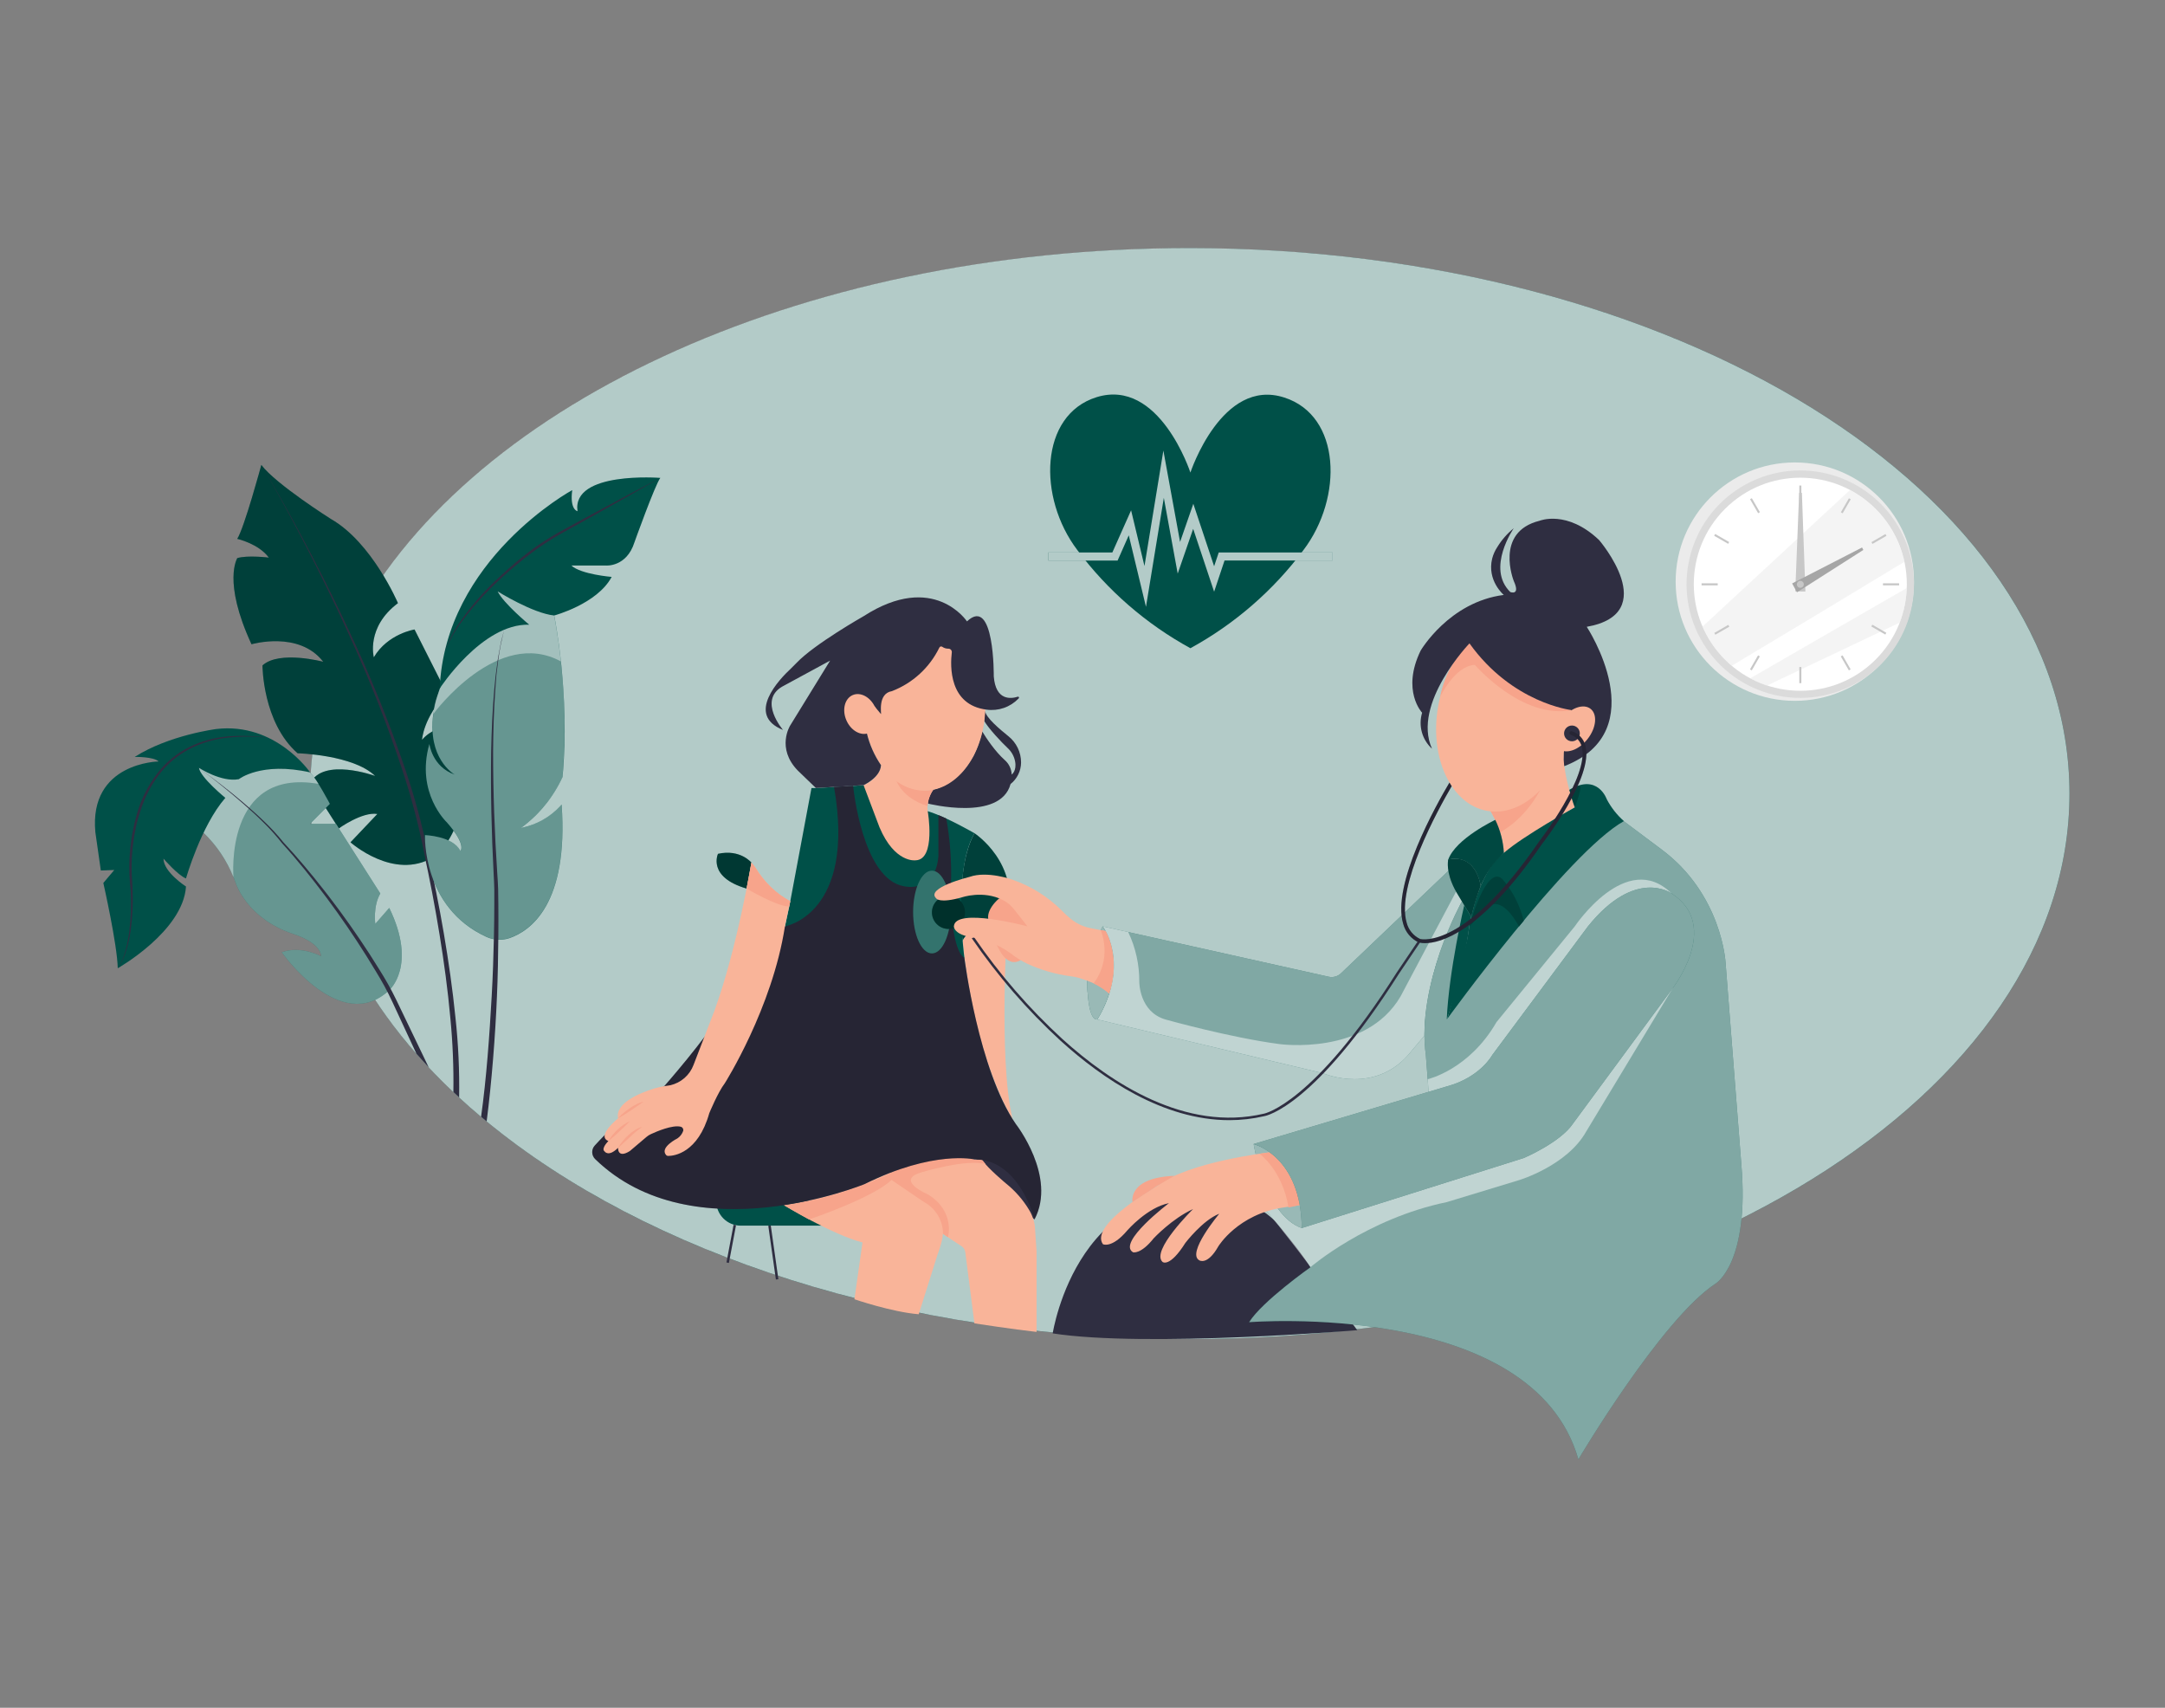<svg width="866" height="683" viewBox="0 0 866 683" fill="none" xmlns="http://www.w3.org/2000/svg">
<rect x="0" y="0" width="866" height="683" fill="#808080" stroke="none"/>
<path d="M475.92 535.55C670.258 535.55 827.8 437.885 827.8 317.41C827.8 196.935 670.258 99.27 475.92 99.27C281.582 99.27 124.04 196.935 124.04 317.41C124.04 437.885 281.582 535.55 475.92 535.55Z" fill="#005048"/>
<path opacity="0.7" d="M827.79 317.41C827.79 437.88 670.25 535.55 475.92 535.55C360.98 535.55 258.92 501.38 194.7 448.55C193.95 447.95 193.21 447.33 192.47 446.7C189.443 444.16 186.503 441.573 183.65 438.94C182.88 438.23 182.11 437.52 181.35 436.79C177.93 433.563 174.643 430.267 171.49 426.9C169.817 425.12 168.187 423.323 166.6 421.51C149.6 402.14 137.2 380.99 130.31 358.64C130.03 357.727 129.76 356.817 129.5 355.91C125.87 343.398 124.018 330.438 124 317.41C124.089 295.173 129.351 273.262 139.37 253.41C139.49 253.14 139.62 252.88 139.75 252.62C184.24 163.75 317.9 99.22 475.88 99.22C670.25 99.27 827.79 196.93 827.79 317.41Z" fill="white"/>
<path d="M100.6 257.67C100.6 257.67 119.6 252.11 129.29 264.67C129.29 264.67 111.72 259.98 104.99 266.13C104.99 266.13 104.99 288.96 119.04 301.26C119.04 301.26 141.29 301.84 150.04 310.33C150.04 310.33 129.21 302.74 124.04 313.33L135.51 331.33C135.51 331.33 144.83 324.58 150.94 325.54L140.19 336.87C140.19 336.87 157.47 352.29 173.25 342.87C173.25 342.87 196.09 327.15 175.82 291.37C173.099 292.158 170.667 293.722 168.82 295.87C168.82 295.87 169.25 287.08 178.68 277.22L165.82 251.76C165.82 251.76 155.1 253.44 149.53 262.87C149.53 262.87 146.32 250.87 159.18 241.22C159.18 241.22 148.89 217.01 132.39 207.58C132.39 207.58 110.32 193.65 104.53 185.94C104.53 185.94 97.68 211.22 94.89 215.51C94.89 215.51 103.46 217.44 107.53 223.01C107.53 223.01 98.96 221.94 94.89 223.22C95 223.27 88.88 232.28 100.6 257.67Z" fill="#005048"/>
<path opacity="0.2" d="M100.6 257.67C100.6 257.67 119.6 252.11 129.29 264.67C129.29 264.67 111.72 259.98 104.99 266.13C104.99 266.13 104.99 288.96 119.04 301.26C119.04 301.26 141.29 301.84 150.04 310.33C150.04 310.33 129.21 302.74 124.04 313.33L135.51 331.33C135.51 331.33 144.83 324.58 150.94 325.54L140.19 336.87C140.19 336.87 157.47 352.29 173.25 342.87C173.25 342.87 196.09 327.15 175.82 291.37C173.099 292.158 170.667 293.722 168.82 295.87C168.82 295.87 169.25 287.08 178.68 277.22L165.82 251.76C165.82 251.76 155.1 253.44 149.53 262.87C149.53 262.87 146.32 250.87 159.18 241.22C159.18 241.22 148.89 217.01 132.39 207.58C132.39 207.58 110.32 193.65 104.53 185.94C104.53 185.94 97.68 211.22 94.89 215.51C94.89 215.51 103.46 217.44 107.53 223.01C107.53 223.01 98.96 221.94 94.89 223.22C95 223.27 88.88 232.28 100.6 257.67Z" fill="black"/>
<path d="M183.65 438.92C182.88 438.21 182.11 437.5 181.35 436.77C181.503 426.855 181.096 416.939 180.13 407.07C179.13 395.91 177.61 384.78 175.81 373.71C174.91 368.17 173.937 362.647 172.89 357.14C172.36 354.38 171.82 351.63 171.25 348.88L170.38 344.77C170.08 343.37 169.84 342.01 169.57 340.63C167.379 329.63 164.51 318.776 160.98 308.13C154.833 289.512 147.632 271.259 139.41 253.46C138.23 250.87 137.04 248.27 135.83 245.69C126.25 225.38 115.9 205.41 104.6 185.99C116.07 205.31 126.6 225.19 136.38 245.43C137.533 247.843 138.67 250.257 139.79 252.67C148.28 270.589 155.739 288.979 162.13 307.75C165.754 318.414 168.716 329.291 171 340.32C171.29 341.69 171.55 343.09 171.85 344.43L172.76 348.56C173.347 351.313 173.917 354.067 174.47 356.82C175.583 362.34 176.61 367.87 177.55 373.41C179.44 384.51 181.04 395.66 182.17 406.87C183.334 417.512 183.828 428.216 183.65 438.92Z" fill="#2F2E41"/>
<path d="M413.79 487.69L398.13 476.39L388.25 459.81C388.25 459.81 394.73 459.48 395.06 459.48C395.39 459.48 410.06 463.98 410.32 464.86C410.58 465.74 414.52 482.87 413.79 487.69Z" fill="#2F2E41"/>
<path d="M286.51 480.19H331V490.19H296.28C293.686 490.19 291.199 489.16 289.365 487.325C287.53 485.491 286.5 483.004 286.5 480.41V480.19H286.51Z" fill="#005048"/>
<path d="M293.43 489.83L290.58 504.914L291.562 505.099L294.412 490.016L293.43 489.83Z" fill="#2F2E41"/>
<path d="M308.305 490.095L307.315 490.235L310.357 511.741L311.347 511.601L308.305 490.095Z" fill="#2F2E41"/>
<path d="M352.43 470.52C375.9 459.58 389.8 463.69 389.8 463.69L392.8 463.9C395.41 467.53 402.42 473.34 402.42 473.34C406.04 476.244 409.126 479.756 411.54 483.72C412.98 486.006 413.829 488.614 414.01 491.31L414.63 500.55V532.69C405.51 531.69 389.77 529.27 389.77 529.27L386.12 500.82C386.056 500.332 385.888 499.864 385.628 499.446C385.367 499.029 385.02 498.672 384.61 498.4L377.13 493.48C377.13 496.27 374.99 501.84 374.99 501.84L367.49 525.62C356.77 524.77 341.77 519.62 341.77 519.62L345 496.91C333.21 493.91 313.42 482 313.54 481.98C326.966 479.956 340.052 476.1 352.43 470.52Z" fill="#F9B499"/>
<path d="M313.55 482L323.61 487.71C323.61 487.71 348.87 479.26 356.61 471.92L369.61 480.74C371.912 481.982 373.834 483.824 375.172 486.071C376.51 488.317 377.215 490.885 377.21 493.5L379.21 494.79C379.21 494.79 382.15 484.48 371.21 477.71C371.21 477.71 357.8 472.07 368.48 468.89C368.48 468.89 386.66 463.34 394.27 465.61L392.89 463.92L389.89 463.71C389.89 463.71 379.62 460.88 359.25 467.71C344.935 475.025 329.482 479.857 313.55 482Z" fill="#F7A48B"/>
<path d="M403 366.66C403 366.66 399.25 423.78 405 447.47C405 447.47 389.7 424.16 385.08 376.22C385.05 376.22 386.71 370.83 403 366.66Z" fill="#F9B499"/>
<path d="M389.8 333.25C389.8 333.25 408.07 345.17 402.98 366.66C402.98 366.66 387.11 370.66 385.05 376.22C385.05 376.22 381.71 347.71 389.8 333.25Z" fill="#005048"/>
<path opacity="0.2" d="M389.8 333.25C389.8 333.25 408.07 345.17 402.98 366.66C402.98 366.66 387.11 370.66 385.05 376.22C385.05 376.22 381.71 347.71 389.8 333.25Z" fill="black"/>
<path d="M326.39 315.18H324.59L315.85 361.88L314 370.49C314 370.49 348.21 404.26 348.95 404.26C349.69 404.26 385.76 383.07 385.76 383.07C385.76 383.07 381 348.3 389.8 333.25C389.8 333.25 378.39 326.61 371.1 324.44L345.44 314.05L326.39 315.18Z" fill="#005048"/>
<path d="M403.33 294.42C399.93 291.66 394.24 286.94 394.03 284.29L393.65 288.29C395.51 291.47 400.59 296.85 403.03 299.14C404.569 300.546 405.62 302.406 406.03 304.45C406.78 308.37 404.67 309.78 404.67 309.78C404.675 309.717 404.675 309.653 404.67 309.59C404.601 308.516 404.319 307.467 403.842 306.502C403.365 305.537 402.701 304.677 401.89 303.97C398.03 300.53 394.54 295.25 392.89 292.55C392.095 295.886 390.938 299.125 389.44 302.21C382.54 314.36 373.27 315.82 373.27 315.82C372.003 317.408 371.25 319.344 371.11 321.37C371.11 321.37 400.11 328.73 404.22 313.57C405.519 312.542 406.571 311.235 407.3 309.747C408.028 308.259 408.415 306.627 408.43 304.97C408.432 302.94 407.975 300.937 407.091 299.109C406.208 297.282 404.922 295.679 403.33 294.42Z" fill="#2F2E41"/>
<path d="M421.08 533.28C421.08 533.28 431.47 465.6 493.8 479.59C501.141 481.242 507.732 485.27 512.55 491.05C516.66 496 521.55 502.24 524.22 506.77L542.91 532C542.91 532 458.54 539.05 421.08 533.28Z" fill="#2F2E41"/>
<path d="M569.78 414.17L565 419.82C550.77 438.66 529.27 429.23 529.27 429.23L438.92 407.72C452.41 385.27 441.11 370.49 441.11 370.49L451.29 372.76L531.46 390.63C532.333 390.827 533.24 390.805 534.102 390.566C534.964 390.327 535.754 389.878 536.4 389.26L581 346.72L583.58 356.14L584.78 360.53C569.52 388.48 569.78 414.17 569.78 414.17Z" fill="#005048"/>
<path opacity="0.5" d="M569.78 414.17L565 419.82C550.77 438.66 529.27 429.23 529.27 429.23L438.92 407.72C452.41 385.27 441.11 370.49 441.11 370.49L451.29 372.76L531.46 390.63C532.333 390.827 533.24 390.805 534.102 390.566C534.964 390.327 535.754 389.878 536.4 389.26L581 346.72L583.58 356.14L584.78 360.53C569.52 388.48 569.78 414.17 569.78 414.17Z" fill="white"/>
<path opacity="0.5" d="M569.78 414.17L565 419.82C550.77 438.66 529.27 429.23 529.27 429.23L438.92 407.72C452.41 385.27 441.11 370.49 441.11 370.49L451.29 372.76C454.274 379.026 455.79 385.89 455.72 392.83C455.72 392.83 455.72 404.67 466.17 407.73C466.17 407.73 492.12 415.01 511.87 417.58C511.87 417.58 546.29 422.35 560.22 398.51L582.45 356.57L583.62 356.14L584.82 360.53C569.4 388.86 569.78 414.17 569.78 414.17Z" fill="white"/>
<path d="M584.78 360.53C584.78 360.53 566.37 393.88 570.34 422L572.51 450.51L505.65 483.08C505.65 483.08 519.94 499.65 524.22 506.8C524.22 506.8 504.79 520.51 499.65 528.8C499.65 528.8 613.08 519.65 631.36 583.65C631.36 583.65 664.51 527.65 686.22 513.37C686.22 513.37 699.94 505.37 696.51 465.37L690.22 384.92C690.22 384.92 688.79 357.65 664.51 339.65L649.51 328.42L584.78 360.53Z" fill="#005048"/>
<path opacity="0.5" d="M584.78 360.53C584.78 360.53 566.37 393.88 570.34 422L572.51 450.51L505.65 483.08C505.65 483.08 519.94 499.65 524.22 506.8C524.22 506.8 504.79 520.51 499.65 528.8C499.65 528.8 613.08 519.65 631.36 583.65C631.36 583.65 664.51 527.65 686.22 513.37C686.22 513.37 699.94 505.37 696.51 465.37L690.22 384.92C690.22 384.92 688.79 357.65 664.51 339.65L649.51 328.42L584.78 360.53Z" fill="white"/>
<path d="M595.29 322.91C598.91 328.338 601.06 334.613 601.53 341.12C601.53 341.12 622.2 326.84 629.91 322.91C629.91 322.91 623.52 305.57 626.17 298.29L595.29 322.91Z" fill="#F9B499"/>
<path d="M595.29 322.91C597.297 325.997 598.878 329.34 599.99 332.85C599.99 332.85 609.37 328.41 616.05 316.01L595.29 322.91Z" fill="#F7A48B"/>
<path d="M578.73 407.72C578.73 407.72 626.97 341.12 649.56 328.39C646.779 325.928 644.466 322.984 642.73 319.7C642.73 319.7 639.11 309.06 627.73 315.9C628.02 317.01 628.37 318.21 628.73 319.39C629.09 320.57 629.51 321.79 629.92 322.91C626.25 324.91 622.49 327.13 618.6 329.49C612.46 333.2 605.36 337.75 601.54 341.12C601.54 341.12 591.21 347.02 587.28 373.41C587.11 374.56 586.91 375.69 586.64 376.82C585.09 383.39 579.53 406.81 578.73 407.72Z" fill="#005048"/>
<path d="M587.75 370.49C587.75 370.49 594.33 345.64 600.88 351.49C605.029 356.32 607.976 362.063 609.48 368.25L607.59 370.53C607.59 370.53 601.18 357.89 595.37 362.66L587.75 370.49Z" fill="#005048"/>
<path opacity="0.2" d="M587.75 370.49C587.75 370.49 594.33 345.64 600.88 351.49C605.029 356.32 607.976 362.063 609.48 368.25L607.59 370.53C607.59 370.53 601.18 357.89 595.37 362.66L587.75 370.49Z" fill="black"/>
<path d="M579.3 343.81C579.3 343.81 589.51 340.4 592.3 354.33C594.384 349.305 597.541 344.797 601.55 341.12C601.302 336.528 600.135 332.033 598.12 327.9C598.12 327.9 582.29 335.35 579.3 343.81Z" fill="#005048"/>
<path opacity="0.1" d="M579.3 343.81C579.3 343.81 589.51 340.4 592.3 354.33C594.384 349.305 597.541 344.797 601.55 341.12C601.302 336.528 600.135 332.033 598.12 327.9C598.12 327.9 582.29 335.35 579.3 343.81Z" fill="black"/>
<path d="M579.37 343.74C579.1 343.8 579.26 343.99 579.22 344.26C579.01 345.74 578.76 350.81 583.33 358.12L588.5 366.7C589.476 362.495 590.739 358.362 592.28 354.33C592.28 354.33 590.72 341.28 579.37 343.74Z" fill="#005048"/>
<path opacity="0.2" d="M579.37 343.74C579.1 343.8 579.26 343.99 579.22 344.26C579.01 345.74 578.76 350.81 583.33 358.12L588.5 366.7C589.476 362.495 590.739 358.362 592.28 354.33C592.28 354.33 590.72 341.28 579.37 343.74Z" fill="black"/>
<path d="M585.7 362.05C585.7 362.05 579.52 388.36 578.7 407.72C580.33 403.17 581.91 398.21 583.32 392.86C585.258 385.504 586.728 378.032 587.72 370.49L588.47 366.7L585.7 362.05Z" fill="#005048"/>
<path opacity="0.5" d="M524.22 506.77C524.22 506.77 546.67 487.39 578.73 480.77L607.73 471.95C607.73 471.95 626.85 466.19 634.49 452.53L669.29 394.88L519.75 479.61L505.65 483.05C505.65 483.05 515.51 495 524.22 506.77Z" fill="white"/>
<path opacity="0.5" d="M571.7 439.93L571.07 431.62C571.07 431.62 587.58 427.91 598.61 408.77L629.91 370.49C629.91 370.49 650.51 339.64 668.51 357.2C668.51 357.2 597.08 429.05 597.08 429.91C597.08 430.77 571.7 439.93 571.7 439.93Z" fill="white"/>
<path d="M441.08 370.49C441.08 370.49 433.31 384.58 435.14 397.78C435.14 397.78 435.65 408.13 438.88 407.72C438.88 407.72 452 388.67 441.08 370.49Z" fill="#005048"/>
<path opacity="0.6" d="M441.08 370.49C441.08 370.49 433.31 384.58 435.14 397.78C435.14 397.78 435.65 408.13 438.88 407.72C438.88 407.72 452 388.67 441.08 370.49Z" fill="white"/>
<path d="M373.3 315.86C371.461 318.316 370.67 321.402 371.1 324.44C371.1 324.44 374.49 343.91 366.19 344.08C366.19 344.08 357.9 345.27 351.8 330.88L345.44 314.05C345.44 314.05 351.66 311.55 352.44 306.05C352.41 306.06 360.87 317.72 373.3 315.86Z" fill="#F9B499"/>
<path d="M358.58 312.27C358.58 312.27 360.81 319.2 371.01 322.34C371.227 320.024 372.014 317.798 373.3 315.86C370.731 316.283 368.103 316.183 365.574 315.567C363.044 314.95 360.666 313.828 358.58 312.27Z" fill="#F7A48B"/>
<path d="M287.2 341.48C287.2 341.48 282.81 350.78 298.64 355.37L300.57 345C300.57 345 296.11 339.49 287.2 341.48Z" fill="#005048"/>
<path opacity="0.3" d="M287.2 341.48C287.2 341.48 282.81 350.78 298.64 355.37L300.57 345C300.57 345 296.11 339.49 287.2 341.48Z" fill="black"/>
<path d="M237.93 458.12C242.49 453.12 253 442.4 265.69 434.42C265.69 434.42 282.16 415.75 289.46 403.67C296.76 391.59 314 370.49 314 370.49C314 370.49 342.49 365.69 333.63 314.75L341.24 314.3C341.24 314.3 344.8 351.62 361.66 354.48C361.66 354.48 374.09 357.48 375.37 342.48V326L378.51 327.38C380.073 336.088 380.697 344.939 380.37 353.78C379.95 369.42 382.37 381.31 385.76 383.08C385.76 383.08 391.38 427.92 406.34 449.56C406.34 449.56 422.8 470.56 413.8 487.7C413.8 487.7 407.8 463.49 389.8 463.7C389.8 463.7 373.51 459.85 345.86 473.56C345.86 473.56 277.27 501.73 238.06 463.56C237.331 462.85 236.91 461.883 236.886 460.867C236.861 459.85 237.236 458.864 237.93 458.12Z" fill="#2F2E41"/>
<path opacity="0.2" d="M237.93 458.12C242.49 453.12 253 442.4 265.69 434.42C265.69 434.42 282.16 415.75 289.46 403.67C296.76 391.59 314 370.49 314 370.49C314 370.49 342.49 365.69 333.63 314.75L341.24 314.3C341.24 314.3 344.8 351.62 361.66 354.48C361.66 354.48 374.09 357.48 375.37 342.48V326L378.51 327.38C380.073 336.088 380.697 344.939 380.37 353.78C379.95 369.42 382.37 381.31 385.76 383.08C385.76 383.08 391.38 427.92 406.34 449.56C406.34 449.56 422.8 470.56 413.8 487.7C413.8 487.7 407.8 463.49 389.8 463.7C389.8 463.7 373.51 459.85 345.86 473.56C345.86 473.56 277.27 501.73 238.06 463.56C237.331 462.85 236.91 461.883 236.886 460.867C236.861 459.85 237.236 458.864 237.93 458.12Z" fill="black"/>
<path d="M372.77 381.31C376.923 381.31 380.29 373.9 380.29 364.76C380.29 355.62 376.923 348.21 372.77 348.21C368.617 348.21 365.25 355.62 365.25 364.76C365.25 373.9 368.617 381.31 372.77 381.31Z" fill="#005048"/>
<path opacity="0.2" d="M372.77 381.31C376.923 381.31 380.29 373.9 380.29 364.76C380.29 355.62 376.923 348.21 372.77 348.21C368.617 348.21 365.25 355.62 365.25 364.76C365.25 373.9 368.617 381.31 372.77 381.31Z" fill="white"/>
<path d="M379.4 371.53C383.062 371.53 386.03 368.562 386.03 364.9C386.03 361.238 383.062 358.27 379.4 358.27C375.738 358.27 372.77 361.238 372.77 364.9C372.77 368.562 375.738 371.53 379.4 371.53Z" fill="#005048"/>
<path opacity="0.4" d="M379.4 371.53C383.062 371.53 386.03 368.562 386.03 364.9C386.03 361.238 383.062 358.27 379.4 358.27C375.738 358.27 372.77 361.238 372.77 364.9C372.77 368.562 375.738 371.53 379.4 371.53Z" fill="black"/>
<path d="M491.72 448C465.3 448 440.96 431.42 424.18 416.19C410.851 403.937 398.958 390.209 388.73 375.27L389.57 374.72C399.748 389.602 411.592 403.274 424.87 415.47C444.39 433.18 474.24 452.76 505.53 445.41C505.76 445.41 525.43 441.41 558.71 388.93L567.44 375.99L568.27 376.55L559.55 389.48C525.95 442.42 506.55 446.25 505.73 446.39C501.137 447.463 496.436 448.003 491.72 448Z" fill="#2F2E41"/>
<path d="M208.35 331.16C215.534 325.905 221.264 318.909 225 310.83C228.15 277.53 221.68 246.16 221.68 246.16L221.33 241.08L196.44 233.36L176.63 273.36C165.94 301.06 181.89 309.82 181.89 309.82C172.78 306.66 171.73 297.55 171.73 297.55C166.12 317.18 178.73 328.92 178.73 328.92C186.79 338.04 184.16 340.32 184.16 340.32C181.16 334.32 169.96 334.01 169.96 334.01C169.96 334.01 168.75 362.9 194.54 374.68C197.456 376.025 200.776 376.204 203.82 375.18C212.26 372.26 227.46 361.49 224.65 321.74C224.65 321.74 224.38 322.06 223.9 322.58C219.904 326.835 214.707 329.772 209 331L208.35 331.16Z" fill="#005048"/>
<path opacity="0.4" d="M208.34 331.16L209 331C214.708 329.755 219.902 326.8 223.89 322.53C224.37 322.01 224.63 321.69 224.63 321.69C227.45 361.44 212.24 372.21 203.8 375.13C200.76 376.154 197.443 375.975 194.53 374.63C168.75 362.86 170 334 170 334C170 334 181.22 334.35 184.2 340.31C184.2 340.31 186.83 338.03 178.76 328.91C178.76 328.91 166.15 317.17 171.76 297.54C171.76 297.54 172.82 306.64 181.9 309.8C181.32 309.46 170.9 303.2 173.36 285.6C173.703 283.149 174.235 280.729 174.95 278.36C175.423 276.78 175.99 275.13 176.65 273.41L177.37 271.96L196.43 233.49L221.31 241.21L221.66 246.29C221.66 246.29 223.15 253.49 224.35 264.66C226.079 280.028 226.294 295.53 224.99 310.94C221.239 318.98 215.511 325.937 208.34 331.16Z" fill="white"/>
<path opacity="0.4" d="M224.35 264.53C199.24 250.84 173.98 284.65 173.35 285.53C173.521 283.044 174.06 280.597 174.95 278.27C175.6 276.32 176.43 274.16 177.37 271.87C183.85 256.11 195.92 234.32 196.43 233.4L221.31 241.12L221.66 246.2C221.66 246.2 223.15 253.36 224.35 264.53Z" fill="white"/>
<path d="M81.37 333C87.236 338.665 91.688 345.629 94.37 353.33C94.37 353.33 98.75 367.27 117.08 373.45C117.08 373.45 128.08 376.64 128.44 382.45C128.44 382.45 120.44 378.06 112.7 380.85C112.7 380.85 136.21 414.33 155.7 396C155.7 396 166.98 386.26 155.7 363.12L150.12 369.5C150.12 369.5 149.12 362.5 152.12 357.34L134.38 329.5H124L131.94 321.5C131.94 321.5 126.62 311.34 124 308.95C124 308.95 105.44 304.25 95.48 311.68L93.35 304.59L79 301.17L65.45 310.17L81.37 333Z" fill="#005048"/>
<path opacity="0.4" d="M81.37 333C87.236 338.665 91.688 345.629 94.37 353.33C94.37 353.33 98.75 367.27 117.08 373.45C117.08 373.45 128.08 376.64 128.44 382.45C128.44 382.45 120.44 378.06 112.7 380.85C112.7 380.85 136.21 414.33 155.7 396C155.7 396 166.98 386.26 155.7 363.12L150.12 369.5C150.12 369.5 149.12 362.5 152.12 357.34L134.38 329.5H124L131.94 321.5C131.94 321.5 126.62 311.34 124 308.95C124 308.95 105.44 304.25 95.48 311.68L93.35 304.59L79 301.17L65.45 310.17L81.37 333Z" fill="white"/>
<path opacity="0.4" d="M93.39 350.86C93.39 350.86 89.54 307.01 127.39 313.51C123.87 307.566 118.245 303.161 111.63 301.17C100.63 297.98 94.49 301.17 94.49 301.17L73.77 306.17L81.37 333C86.621 338.014 90.722 344.107 93.39 350.86Z" fill="white"/>
<path d="M171.49 426.88C169.817 425.1 168.187 423.303 166.6 421.49L159.92 407.11C157.92 402.84 156.04 398.53 153.8 394.44C152.7 392.38 151.48 390.38 150.27 388.36C149.06 386.34 147.85 384.36 146.59 382.36C141.597 374.4 136.29 366.647 130.67 359.1L130.31 358.63C124.79 351.27 119.03 344.05 112.84 337.26C110.535 334.32 108.04 331.534 105.37 328.92C102.72 326.27 99.94 323.76 97.13 321.29C94.32 318.82 91.42 316.42 88.5 314.07C85.58 311.72 82.62 309.41 79.61 307.18C82.61 309.37 85.61 311.64 88.61 313.94C91.61 316.24 94.49 318.61 97.35 321.04C100.21 323.47 103.02 325.96 105.72 328.58C108.442 331.164 110.987 333.926 113.34 336.85C119.06 342.95 124.4 349.36 129.54 355.93C130.21 356.78 130.88 357.64 131.54 358.5C137.29 365.97 142.72 373.7 147.86 381.61C149.14 383.61 150.41 385.61 151.64 387.61C152.87 389.61 154.14 391.61 155.28 393.7C157.63 397.84 159.57 402.15 161.63 406.37L171.49 426.88Z" fill="#2F2E41"/>
<path d="M627.77 291.76C624.09 312.32 609.36 326.89 594.86 324.29C589.08 323.29 584.21 319.65 580.67 314.38C580.36 313.91 580.06 313.43 579.78 312.94C575.1 305.06 573.2 294 575.28 282.36C578.96 261.8 593.7 247.23 608.19 249.83C622.68 252.43 631.45 271.19 627.77 291.76Z" fill="#F9B499"/>
<path d="M576.05 278.78C576.05 278.78 581.79 266.34 589.94 265.91C589.94 265.91 608.74 287.78 628.59 284.02L591.1 254.46C591.1 254.46 579.31 261.86 576.05 278.78Z" fill="#F7A48B"/>
<path d="M587.79 257.31C587.79 257.31 564.69 281.31 572.79 299.44C570.843 297.657 569.441 295.36 568.743 292.814C568.046 290.267 568.083 287.576 568.85 285.05C568.85 285.05 560.47 276.23 568.25 260.22C568.25 260.22 579.64 240.73 601.51 237.94C601.51 237.94 594.7 232.23 596.87 223.38C597.301 221.732 598.004 220.167 598.95 218.75C600.695 215.899 602.914 213.366 605.51 211.26C605.51 211.26 594.37 227.26 604.12 236.78C604.12 236.78 608.25 238.37 605.51 232.37C605.51 232.37 597.63 212.77 615.84 208.27C615.84 208.27 626.77 203.77 639.63 215.98C639.63 215.98 664.92 245.34 634.7 250.69C634.7 250.69 662.17 292.27 625.7 306.42C625.64 305.62 625.52 304.76 625.49 303.92C625.456 302.039 625.553 300.158 625.78 298.29C626.28 296.65 626.78 294.87 627.18 292.98C627.957 290.038 628.409 287.02 628.53 283.98C628.53 283.98 604.92 281.28 587.79 257.31Z" fill="#2F2E41"/>
<path d="M635.046 295.542C638.529 291.108 639.06 285.713 636.233 283.492C633.406 281.271 628.29 283.065 624.807 287.5C621.323 291.934 620.792 297.329 623.619 299.55C626.447 301.771 631.562 299.977 635.046 295.542Z" fill="#F9B499"/>
<path d="M501.46 457.53C501.46 457.53 505.82 485.87 520.7 491.15C520.7 491.15 524.82 464.81 501.46 457.53Z" fill="#005048"/>
<path opacity="0.6" d="M501.46 457.53C501.46 457.53 505.82 485.87 520.7 491.15C520.7 491.15 524.82 464.81 501.46 457.53Z" fill="white"/>
<path d="M520.32 481.87L513.41 482.92C495.13 485.59 487.34 498.46 487.34 498.46C482.94 506.25 479.72 504.05 479.72 504.05C474.48 501.17 487.72 485.42 487.72 485.42C481.12 487.96 474.14 497.1 474.14 497.1C467.84 507.1 465.04 504.72 465.04 504.72C460.13 500.32 477.23 483.56 477.23 483.56C468.93 487.29 461.48 495.24 461.48 495.24C456.23 501.84 453.19 500.83 453.19 500.83C446.75 496.93 467.58 481.19 467.58 481.19C458.94 482.88 450.98 492.03 450.98 492.03C444.72 499.47 441.17 497.61 441.17 497.61C435.58 489.82 462.84 474.34 462.84 474.34C475.19 464.61 507.84 460.88 507.84 460.88C507.84 460.88 516.73 466 520.32 481.87Z" fill="#F9B499"/>
<path d="M453 480.72C453 480.72 451 471 469.77 470.26C469.77 470.26 466.55 472.06 462.77 474.34L453 480.72Z" fill="#F7A48B"/>
<path d="M503.8 461.42C503.8 461.42 512.97 467.96 515.41 482.92L520.32 481.87C520.32 481.87 517.71 468.31 507.83 460.87L503.8 461.42Z" fill="#F7A48B"/>
<path d="M501.46 457.53C501.46 457.53 520.46 462.41 520.7 491.15L609.48 463.15C609.48 463.15 624.12 456.99 629.25 449.29L668.51 396C668.51 396 689.04 370.34 668.51 357.25C668.51 357.25 654.14 346.88 635.15 370.54L596.92 421.92C596.92 421.92 592.1 430.92 578.73 434.49L501.46 457.53Z" fill="#005048"/>
<path opacity="0.5" d="M501.46 457.53C501.46 457.53 520.46 462.41 520.7 491.15L609.48 463.15C609.48 463.15 624.12 456.99 629.25 449.29L668.51 396C668.51 396 689.04 370.34 668.51 357.25C668.51 357.25 654.14 346.88 635.15 370.54L596.92 421.92C596.92 421.92 592.1 430.92 578.73 434.49L501.46 457.53Z" fill="white"/>
<path d="M369.78 316.21C383.217 316.21 394.11 301.05 394.11 282.35C394.11 263.65 383.217 248.49 369.78 248.49C356.343 248.49 345.45 263.65 345.45 282.35C345.45 301.05 356.343 316.21 369.78 316.21Z" fill="#F9B499"/>
<path d="M332.05 264.2L316.05 290.2C316.05 290.2 310.38 299.2 319.14 308.2L326.35 315.15L345.4 314.02C345.4 314.02 352.13 311.02 352.4 306.02C349.769 302.176 347.858 297.887 346.76 293.36L349.76 282.36C349.76 282.36 352.07 285.31 352.38 285.58C352.69 285.85 350.87 277.38 356.76 276.42C365.063 273.225 371.846 266.999 375.74 259C375.786 258.896 375.855 258.803 375.941 258.728C376.027 258.653 376.128 258.598 376.238 258.566C376.348 258.535 376.463 258.528 376.576 258.546C376.688 258.564 376.796 258.606 376.89 258.67C377.598 259.183 378.455 259.45 379.33 259.43C379.524 259.423 379.717 259.458 379.896 259.532C380.076 259.607 380.237 259.719 380.369 259.862C380.501 260.004 380.6 260.173 380.661 260.357C380.722 260.542 380.742 260.737 380.72 260.93C380.07 266.33 379.52 281.93 394.65 283.82C396.967 284.136 399.325 283.902 401.535 283.138C403.745 282.374 405.744 281.1 407.37 279.42L407.52 279.26C407.576 279.199 407.61 279.12 407.618 279.038C407.625 278.955 407.605 278.872 407.561 278.802C407.517 278.731 407.451 278.677 407.373 278.648C407.295 278.619 407.21 278.616 407.13 278.64C404.35 279.52 398.27 280.28 397.51 270.52C397.51 270.52 397.85 238.06 386.79 248.52C386.79 248.52 373.52 228.37 345.44 246.44C345.44 246.44 325.69 257.64 318.62 265.12C317.89 265.9 317.14 266.65 316.36 267.38C311.87 271.54 298.04 285.87 313.22 291.94C313.22 291.94 303.22 280.37 312.79 274.65L332.05 264.2Z" fill="#2F2E41"/>
<path d="M347.596 293.128C350.798 291.75 351.935 287.245 350.136 283.065C348.337 278.884 344.284 276.612 341.083 277.989C337.882 279.367 336.745 283.872 338.544 288.052C340.342 292.233 344.395 294.505 347.596 293.128Z" fill="#F9B499"/>
<path d="M300.57 345C300.57 345 294.81 379.51 285.76 404.27L277.42 425.89C276.666 427.913 275.42 429.717 273.795 431.138C272.17 432.559 270.216 433.553 268.11 434.03C267.82 434.09 267.53 434.14 267.22 434.18C265.333 434.428 263.468 434.819 261.64 435.35C256.01 437.1 245.98 441.12 247.22 447.28C247.22 447.28 238.36 454.35 243.36 456.35C243.36 456.35 240.3 459.35 241.83 460.49C241.83 460.49 243.36 462.92 247.22 459.06C247.22 459.06 246.94 463.49 251.94 460.35L258.64 454.67C259.14 454.251 259.691 453.899 260.28 453.62C262.65 452.52 269 449.8 272.28 450.62C272.634 450.71 272.937 450.936 273.125 451.249C273.312 451.562 273.368 451.936 273.28 452.29C272.857 453.512 272.05 454.564 270.98 455.29C270.98 455.29 263.89 458.81 266.37 461.86C266.479 462 266.618 462.112 266.778 462.189C266.938 462.265 267.113 462.303 267.29 462.3C269.6 462.3 279.2 461.18 283.71 445.22C283.71 445.22 287.14 436.86 289.93 433.22C289.93 433.22 308.93 403.22 313.98 370.44L316.11 360.38C316.11 360.38 308.62 357.38 302.17 346.97L300.57 345Z" fill="#F9B499"/>
<path d="M298.64 355.37C298.64 355.37 310.45 362.45 315.64 362.56L316.09 360.43C310.336 357.277 305.533 352.64 302.18 347C301.683 346.302 301.146 345.634 300.57 345L298.64 355.37Z" fill="#F7A48B"/>
<path d="M399.67 359.29C399.67 359.29 393.01 364.69 396.01 369.41C396.01 369.41 399.9 388.79 408.24 384.03L417.44 369.62L411.22 358.27L399.67 359.29Z" fill="#F7A48B"/>
<path d="M442.23 372.37L436.33 371.23C433.399 370.664 430.652 369.386 428.33 367.51C426.993 366.43 425.73 365.26 424.55 364.01C419.006 358.519 412.297 354.345 404.92 351.8C404.92 351.8 394.92 348.19 387.86 350.69C387.86 350.69 369.86 355.13 374.54 359.34C374.54 359.34 375.7 361.44 384.82 358.87C384.82 358.87 393.22 355.95 401.15 359.95C402.864 360.832 404.366 362.078 405.55 363.6L410.99 370.49C410.99 370.49 381.99 362.71 381.55 370.49C381.55 370.49 381.36 373.8 389.15 374.95C391.455 375.265 393.712 375.863 395.87 376.73C398.871 377.903 401.714 379.449 404.33 381.33C406.362 382.955 408.577 384.338 410.93 385.45C416.433 387.979 422.285 389.665 428.29 390.45C429.5 390.586 430.695 390.833 431.86 391.19C435.08 392.19 441.38 394.46 443.65 397.38C445.076 393.324 445.684 389.025 445.441 384.733C445.197 380.44 444.106 376.239 442.23 372.37Z" fill="#F9B499"/>
<path d="M437.42 393.28C437.42 393.28 444.98 384.67 440.31 372L442.23 372.37C442.23 372.37 448.43 382.12 443.65 397.37C441.739 395.77 439.648 394.397 437.42 393.28Z" fill="#F7A48B"/>
<path d="M247.22 447.27C247.892 446.487 248.628 445.762 249.42 445.1C250.2 444.437 251.014 443.817 251.86 443.24C252.709 442.655 253.598 442.131 254.52 441.67C255.435 441.181 256.415 440.824 257.43 440.61C255.72 441.76 254.1 442.92 252.43 444.06C250.757 445.23 249.018 446.302 247.22 447.27Z" fill="#F7A48B"/>
<path d="M243.36 456.34C243.843 455.471 244.409 454.65 245.05 453.89C245.673 453.134 246.341 452.416 247.05 451.74C248.497 450.352 250.171 449.222 252 448.4C250.63 449.84 249.21 451.13 247.8 452.47C246.39 453.81 244.93 455.1 243.36 456.34Z" fill="#F7A48B"/>
<path d="M247.22 459.05C247.757 458.105 248.379 457.211 249.08 456.38C249.766 455.538 250.511 454.746 251.31 454.01C252.104 453.267 252.964 452.597 253.88 452.01C254.792 451.393 255.809 450.946 256.88 450.69C255.146 451.92 253.507 453.281 251.98 454.76C250.41 456.17 248.9 457.66 247.22 459.05Z" fill="#F7A48B"/>
<path d="M628.78 296.47C630.52 296.47 631.93 295.06 631.93 293.32C631.93 291.58 630.52 290.17 628.78 290.17C627.04 290.17 625.63 291.58 625.63 293.32C625.63 295.06 627.04 296.47 628.78 296.47Z" fill="#2F2E41"/>
<path d="M198.11 276C197.53 284.16 197.3 292.33 197.24 300.5C197.24 316.85 197.83 333.19 198.92 349.5C199.07 351.5 199.19 353.59 199.26 355.66L199.34 361.8C199.41 365.89 199.34 369.98 199.34 374.08C199.27 382.27 199.13 390.46 198.77 398.64C198.13 414.1 196.69 432.74 194.66 448.51C193.91 447.91 193.17 447.29 192.43 446.66C194.59 431.29 195.81 413.85 196.67 398.54C197.14 390.39 197.4 382.22 197.58 374.06C197.64 369.97 197.74 365.89 197.72 361.8V355.7C197.67 353.7 197.59 351.7 197.46 349.6C196.61 333.25 196.22 316.88 196.46 300.51C196.63 292.33 196.98 284.15 197.68 275.99L198.29 269.89L199.11 263.8C199.44 261.8 199.85 259.8 200.21 257.8C200.57 255.8 201.21 253.8 201.7 251.85C201.24 253.85 200.7 255.85 200.3 257.85C199.9 259.85 199.58 261.85 199.3 263.9L198.56 269.99L198.11 276Z" fill="#2F2E41"/>
<path d="M175.88 275.36C175.88 275.36 192.75 249.31 211.68 249.84C211.68 249.84 201.34 241.25 199.06 236.52C199.06 236.52 213.06 245.28 221.67 246.16C221.67 246.16 238.84 241.6 244.67 230.73C244.67 230.73 232.4 229.73 228.54 226.18H242.39C242.39 226.18 250.63 226.88 253.78 216.89C253.78 216.89 262.02 193.89 264.12 191.13C264.12 191.13 228.72 188.32 231 204.45C231 204.45 227.84 203.92 228.89 196.03C228.85 196 178 223.72 175.88 275.36Z" fill="#005048"/>
<path d="M177.79 261C179.317 256.514 181.494 252.275 184.25 248.42C186.958 244.526 189.932 240.824 193.15 237.34C194.78 235.62 196.39 233.89 198.15 232.27C199.91 230.65 201.61 229.04 203.38 227.46C206.924 224.311 210.625 221.344 214.47 218.57C218.37 215.868 222.431 213.407 226.63 211.2C230.78 208.95 234.91 206.66 239.08 204.44L251.56 197.74L264.1 191.13L251.8 198.13L239.45 205.07C235.34 207.4 231.19 209.66 227.06 211.96C222.916 214.182 218.909 216.65 215.06 219.35C207.413 224.854 200.281 231.039 193.75 237.83C190.491 241.229 187.464 244.844 184.69 248.65C181.823 252.423 179.5 256.58 177.79 261Z" fill="#2F2E41"/>
<path d="M47.1 387.24C47.1 387.24 73.21 372.49 74.4 354.56C74.4 354.56 65.4 348.78 65.4 343.41C65.4 343.41 71.18 350.09 74.4 351.33C74.4 351.33 80.4 330.26 90.14 319.1C90.14 319.1 80.14 310.93 79.58 307.1C79.58 307.1 88.58 312.96 95.52 311.63C95.52 311.63 104.52 304.51 124.04 308.9C124.04 308.9 110.26 288.77 86.55 291.56C86.55 291.56 67.63 293.95 53.88 302.72C53.88 302.72 61.45 302.58 63.44 304.54C63.44 304.54 35.55 304.91 38.14 332.81L40.33 348.15L45.71 347.95L41.33 353.13C41.33 353.13 46.9 377.68 47.1 387.24Z" fill="#005048"/>
<path d="M47.1 387.24C47.886 386.142 48.525 384.945 49 383.68C49.51 382.435 49.941 381.159 50.29 379.86C50.985 377.257 51.486 374.607 51.79 371.93C52.413 366.577 52.567 361.18 52.25 355.8C50.993 344.972 52.05 334 55.35 323.61C57.065 318.408 59.652 313.535 63 309.2C66.354 304.859 70.639 301.325 75.54 298.86C80.434 296.443 85.74 294.971 91.18 294.52C96.581 294.093 102.013 294.287 107.37 295.1C101.993 294.478 96.564 294.445 91.18 295C85.828 295.536 80.624 297.072 75.84 299.53C71.091 302.015 66.939 305.502 63.67 309.75C60.432 314.023 57.944 318.814 56.31 323.92C55.84 325.17 55.51 326.48 55.12 327.76C54.73 329.04 54.46 330.36 54.21 331.68C53.658 334.322 53.257 336.993 53.01 339.68C52.742 342.338 52.621 345.009 52.65 347.68C52.65 350.33 52.97 353.07 53.03 355.76C53.256 361.185 53.005 366.619 52.28 372C51.903 374.682 51.328 377.333 50.56 379.93C50.168 381.228 49.697 382.5 49.15 383.74C48.623 384.991 47.934 386.168 47.1 387.24Z" fill="#2F2E41"/>
<path opacity="0.2" d="M629.91 322.91C629.91 322.91 628.41 318.8 627.71 315.91C628.905 315.176 630.184 314.588 631.52 314.16C633.59 313.5 629.91 322.91 629.91 322.91Z" fill="black"/>
<path d="M616.64 337.76C592.2 373.42 575.84 377.2 570 377.2C569.205 377.22 568.411 377.133 567.64 376.94H567.54C566.007 376.233 564.651 375.196 563.566 373.903C562.482 372.61 561.698 371.092 561.27 369.46C556.6 353.72 574.47 321.92 579.78 312.98C580.06 313.47 580.36 313.98 580.67 314.42C575.05 324.05 558.37 354.42 562.67 369.04C563.031 370.459 563.704 371.78 564.64 372.906C565.576 374.032 566.751 374.935 568.08 375.55C569 375.77 586.41 379.19 615.39 336.91C615.62 336.61 636 310.31 632.68 298.53C632.396 297.449 631.843 296.457 631.074 295.646C630.305 294.835 629.344 294.231 628.28 293.89C628.187 293.855 628.103 293.803 628.03 293.735C627.958 293.667 627.9 293.586 627.859 293.496C627.818 293.406 627.795 293.309 627.792 293.21C627.789 293.111 627.805 293.013 627.84 292.92C627.875 292.827 627.927 292.743 627.995 292.67C628.063 292.598 628.144 292.54 628.234 292.499C628.324 292.458 628.421 292.436 628.52 292.432C628.619 292.429 628.717 292.445 628.81 292.48C630.093 292.909 631.25 293.649 632.178 294.632C633.106 295.616 633.776 296.814 634.13 298.12C637.68 310.59 617.5 336.66 616.64 337.76Z" fill="#2F2E41"/>
<g opacity="0.2">
<path d="M616.64 337.76C592.2 373.42 575.84 377.2 570 377.2C569.205 377.22 568.411 377.133 567.64 376.94H567.54C566.007 376.233 564.651 375.196 563.566 373.903C562.482 372.61 561.698 371.092 561.27 369.46C556.6 353.72 574.47 321.92 579.78 312.98C580.06 313.47 580.36 313.98 580.67 314.42C575.05 324.05 558.37 354.42 562.67 369.04C563.031 370.459 563.704 371.78 564.64 372.906C565.576 374.032 566.751 374.935 568.08 375.55C569 375.77 586.41 379.19 615.39 336.91C615.62 336.61 636 310.31 632.68 298.53C632.396 297.449 631.843 296.457 631.074 295.646C630.305 294.835 629.344 294.231 628.28 293.89C628.187 293.855 628.103 293.803 628.03 293.735C627.958 293.667 627.9 293.586 627.859 293.496C627.818 293.406 627.795 293.309 627.792 293.21C627.789 293.111 627.805 293.013 627.84 292.92C627.875 292.827 627.927 292.743 627.995 292.67C628.063 292.598 628.144 292.54 628.234 292.499C628.324 292.458 628.421 292.436 628.52 292.432C628.619 292.429 628.717 292.445 628.81 292.48C630.093 292.909 631.25 293.649 632.178 294.632C633.106 295.616 633.776 296.814 634.13 298.12C637.68 310.59 617.5 336.66 616.64 337.76Z" fill="black"/>
</g>
<path d="M717.93 280.29C744.257 280.29 765.6 258.947 765.6 232.62C765.6 206.293 744.257 184.95 717.93 184.95C691.603 184.95 670.26 206.293 670.26 232.62C670.26 258.947 691.603 280.29 717.93 280.29Z" fill="#EBEBEB"/>
<path d="M743.799 272.461C765.24 259.379 772.016 231.391 758.933 209.949C745.85 188.507 717.863 181.731 696.421 194.814C674.979 207.897 668.203 235.885 681.286 257.327C694.369 278.768 722.357 285.544 743.799 272.461Z" fill="#DBDBDB"/>
<path d="M750.254 263.791C766.894 247.15 766.894 220.171 750.254 203.531C733.614 186.891 706.635 186.891 689.995 203.531C673.354 220.171 673.354 247.15 689.995 263.791C706.635 280.431 733.614 280.431 750.254 263.791Z" fill="white"/>
<path opacity="0.5" d="M761.78 224.67C742.38 236.42 710.49 255.67 692.66 266.29C687.616 262.036 683.626 256.673 681 250.62L740 196C745.5 198.903 750.3 202.973 754.062 207.925C757.824 212.878 760.458 218.593 761.78 224.67Z" fill="#EBEBEB"/>
<path opacity="0.5" d="M762.71 235.18C762.557 239.912 761.607 244.584 759.9 249L706.75 274.21C704.434 273.445 702.189 272.482 700.04 271.33C716.1 262 745.44 245.15 762.71 235.18Z" fill="#EBEBEB"/>
<path d="M720.54 194.18H719.72V200.64H720.54V194.18Z" fill="#C7C7C7"/>
<path d="M700.731 199.255L700.021 199.665L703.251 205.26L703.961 204.85L700.731 199.255Z" fill="#C7C7C7"/>
<path d="M686.077 213.559L685.667 214.269L691.262 217.499L691.672 216.789L686.077 213.559Z" fill="#C7C7C7"/>
<path d="M687.09 233.29H680.63V234.11H687.09V233.29Z" fill="#C7C7C7"/>
<path d="M691.32 249.909L685.725 253.139L686.135 253.85L691.73 250.62L691.32 249.909Z" fill="#C7C7C7"/>
<path d="M703.226 262.104L699.999 267.7L700.71 268.11L703.937 262.514L703.226 262.104Z" fill="#C7C7C7"/>
<path d="M720.54 266.76H719.72V273.22H720.54V266.76Z" fill="#C7C7C7"/>
<path d="M737.028 262.113L736.318 262.523L739.548 268.118L740.258 267.708L737.028 262.113Z" fill="#C7C7C7"/>
<path d="M748.937 249.841L748.527 250.551L754.121 253.781L754.531 253.071L748.937 249.841Z" fill="#C7C7C7"/>
<path d="M759.65 233.29H753.19V234.11H759.65V233.29Z" fill="#C7C7C7"/>
<path d="M754.168 213.593L748.574 216.823L748.984 217.534L754.578 214.303L754.168 213.593Z" fill="#C7C7C7"/>
<path d="M739.575 199.283L736.348 204.879L737.058 205.289L740.285 199.693L739.575 199.283Z" fill="#C7C7C7"/>
<path d="M720.76 197.11L722.16 236.58L718.11 236.52L719.66 197.09L720.76 197.11Z" fill="#C7C7C7"/>
<path d="M745.34 219.94L718.79 236.88L716.85 233.34L744.82 218.97L745.34 219.94Z" fill="#A6A6A6"/>
<path d="M721.52 233.7C721.52 233.975 721.438 234.244 721.286 234.472C721.133 234.701 720.916 234.879 720.662 234.984C720.408 235.089 720.128 235.117 719.859 235.063C719.589 235.01 719.341 234.877 719.147 234.683C718.953 234.489 718.82 234.241 718.767 233.971C718.713 233.702 718.741 233.422 718.846 233.168C718.951 232.914 719.129 232.697 719.358 232.544C719.586 232.392 719.855 232.31 720.13 232.31C720.499 232.31 720.852 232.457 721.113 232.717C721.374 232.978 721.52 233.331 721.52 233.7Z" fill="#C7C7C7"/>
<path d="M521.38 220C509.294 236.173 493.873 249.559 476.16 259.25C458.448 249.559 443.026 236.173 430.94 220C415 199 415.8 166 438.59 158.86C463.78 151 476.16 189 476.16 189C476.16 189 488.72 150.84 513.75 159C536.45 166.29 537.31 199 521.38 220Z" fill="#005048"/>
<path d="M458.39 242.7L451.51 214.1L447.04 224.18H419.31V220.95H444.94L452.44 204.1L457.79 226.39L465.35 180.2L472.03 216.75L477.33 201.49L485.65 226.47L487.5 220.95H533.05V224.16H489.82L485.65 236.65L477.27 211.51L471.08 229.41L465.53 199.1L458.39 242.7Z" fill="#005048"/>
<path opacity="0.7" d="M458.39 242.7L451.51 214.1L447.04 224.18H419.31V220.95H444.94L452.44 204.1L457.79 226.39L465.35 180.2L472.03 216.75L477.33 201.49L485.65 226.47L487.5 220.95H533.05V224.16H489.82L485.65 236.65L477.27 211.51L471.08 229.41L465.53 199.1L458.39 242.7Z" fill="white"/>
</svg>
